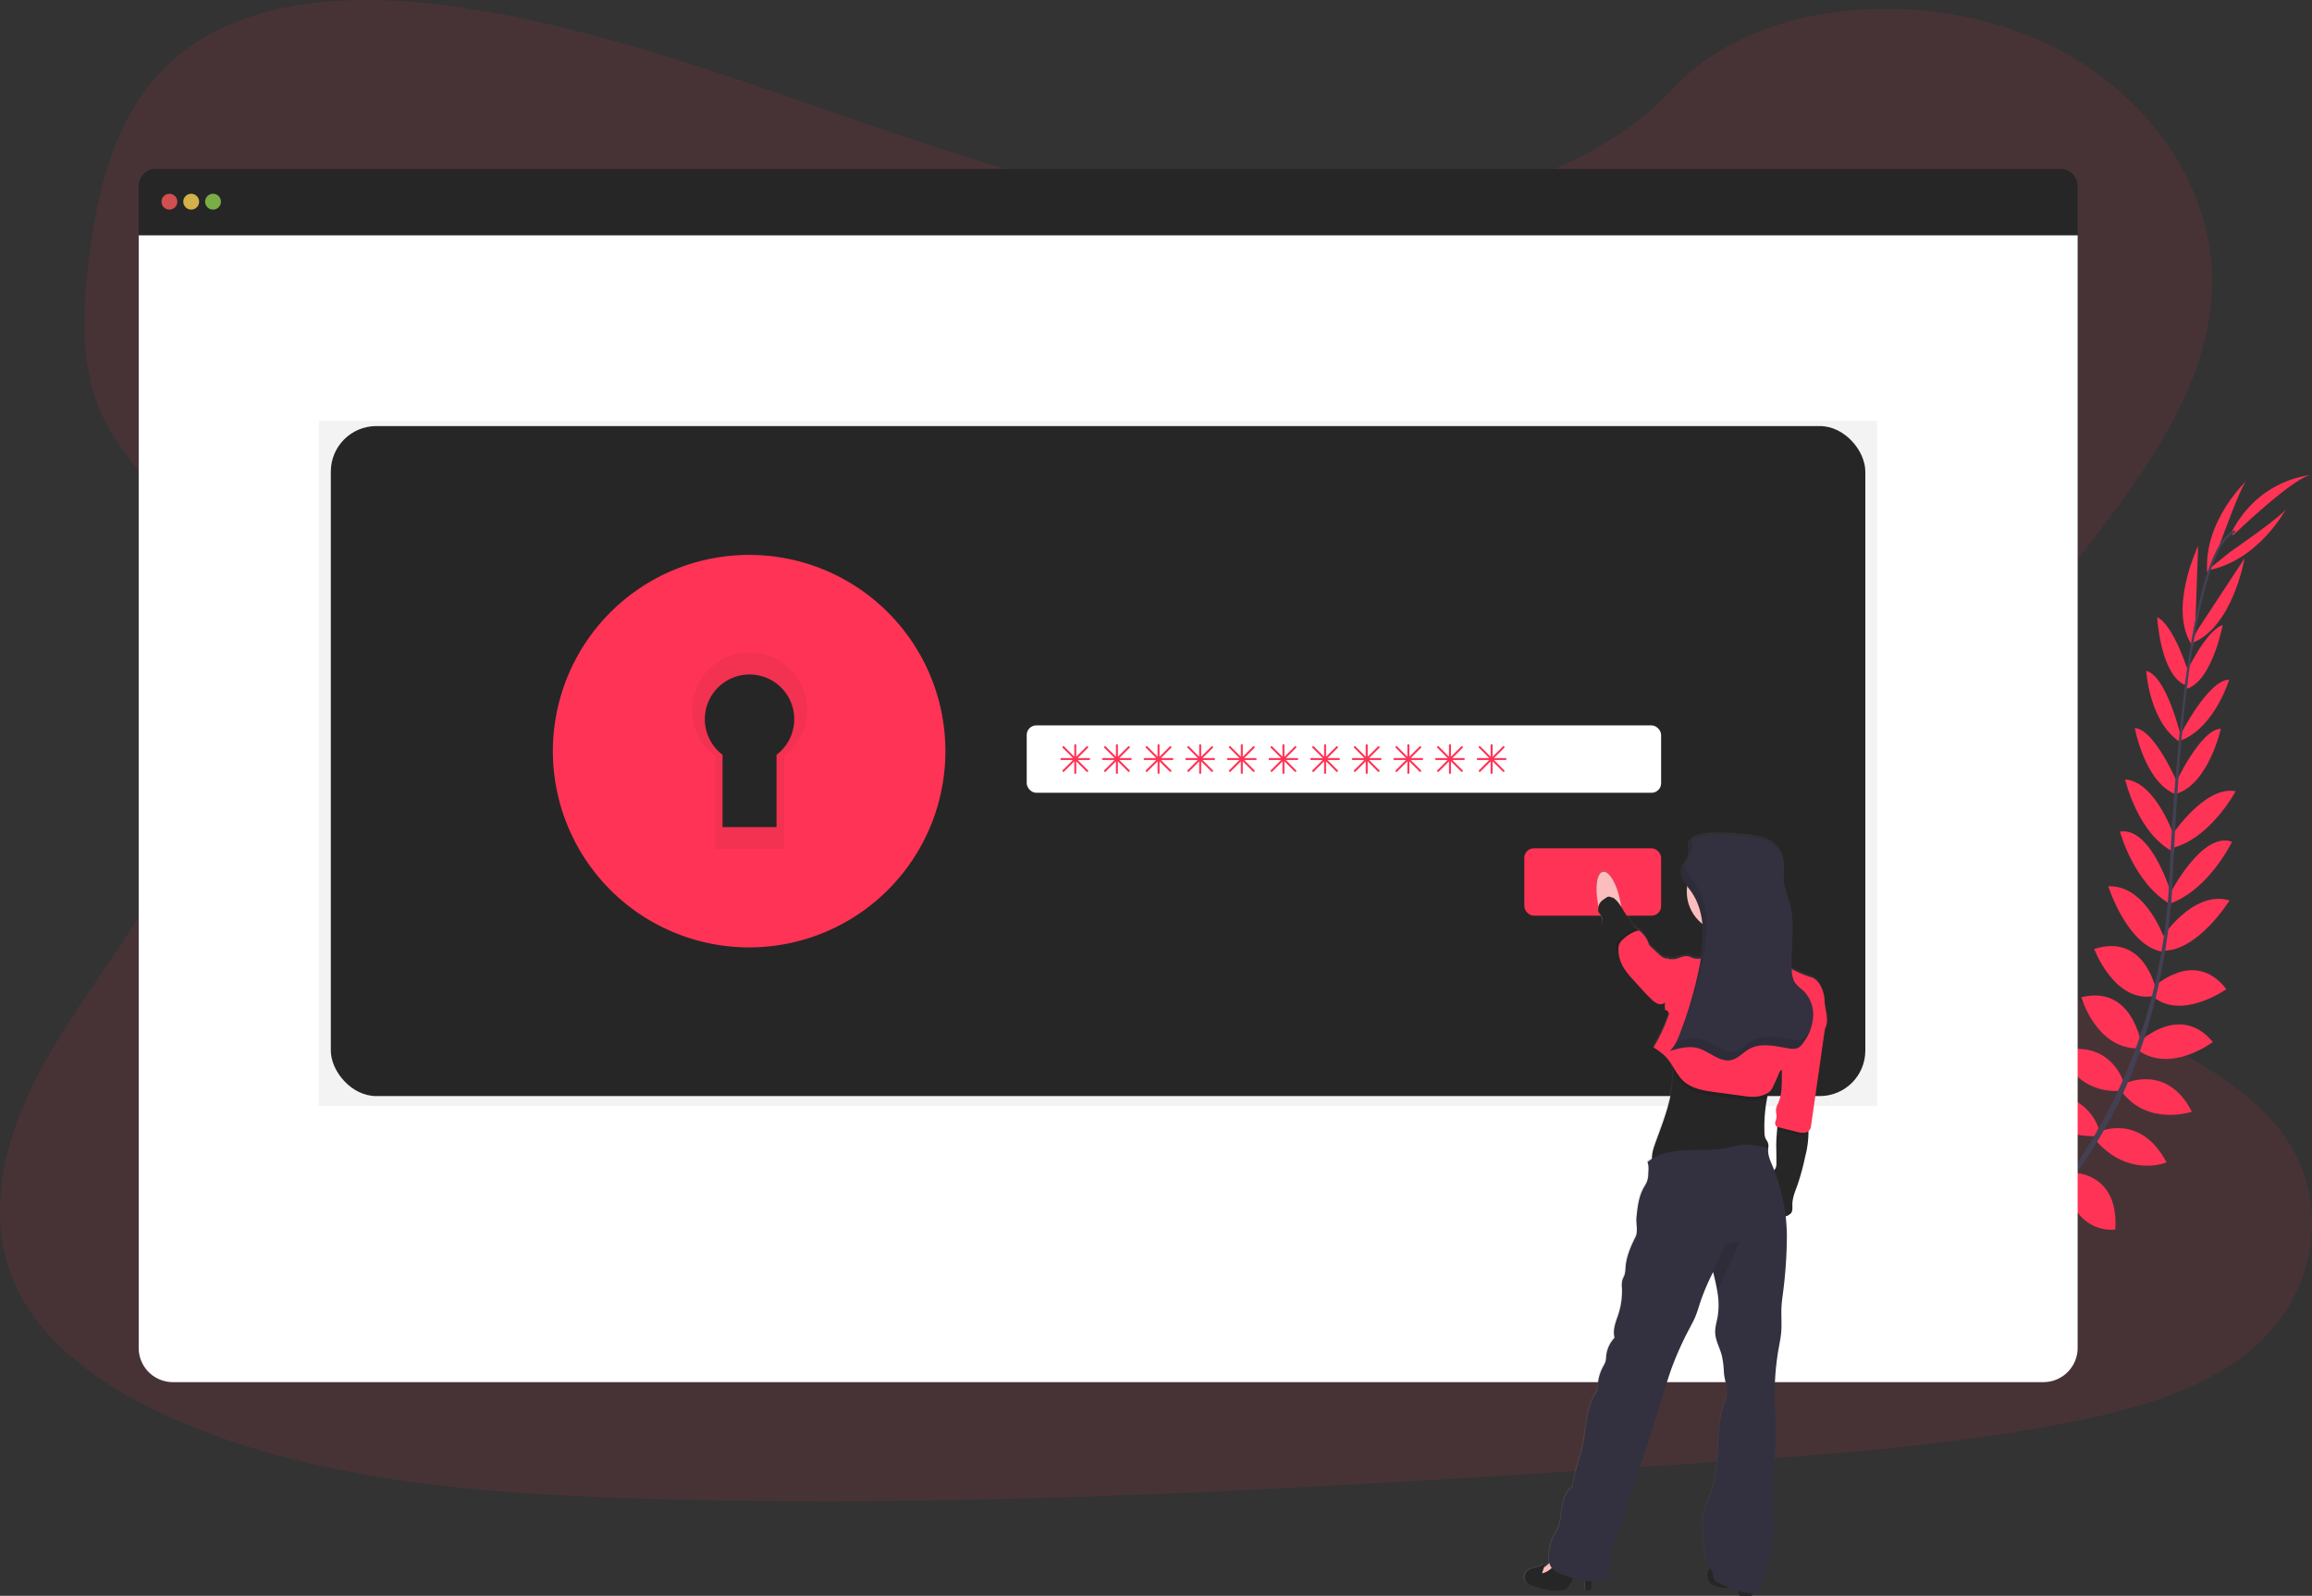 <svg xmlns="http://www.w3.org/2000/svg" xmlns:xlink="http://www.w3.org/1999/xlink" width="965.186" height="666.294" viewBox="0 0 965.186 666.294"><rect x="0" y="0" width="965.186" height="666.294" fill="#333333" stroke="none"/><defs><linearGradient id="a" y1="0.5" x2="1" y2="0.5" gradientUnits="objectBoundingBox"><stop offset="0" stop-color="gray" stop-opacity="0.251"/><stop offset="0.54" stop-color="gray" stop-opacity="0.122"/><stop offset="1" stop-color="gray" stop-opacity="0.102"/></linearGradient></defs><g transform="translate(0 0.006)"><path d="M562.845,138.178c-61.867.083-121.416-17.455-178.375-36.938S270.991,59.94,210.274,50.7C171.226,44.753,126.822,45.3,96.3,66.876,66.917,87.633,58.408,121.989,54.3,153.729c-3.087,23.878-4.511,48.939,7.052,70.781,8.028,15.163,21.767,27.66,31.451,42.111,33.8,50.272,13.474,114.489-19.375,165.927-15.4,24.134-33.445,47.267-45.09,72.784S11.919,559.783,23.8,584.969c11.769,24.962,38.353,43.079,66.882,55.453,57.936,25.177,125.389,30.573,191.03,32.651,145.3,4.61,290.886-4.792,436.081-14.194,53.731-3.476,107.7-6.977,160.324-17.05,29.216-5.587,59.3-13.88,80.017-32.055,26.294-23.075,31.674-60.749,12.539-87.83-32.088-45.422-116.7-53.988-139.708-103.134-12.688-27.056-1.746-58.085,14.368-84.164,34.563-55.957,94.054-106.08,95.056-168.667C941.074,123,910.136,81.07,863.928,62.39,815.494,42.824,749.456,47.856,715.522,84.323,680.628,121.89,617.47,138.12,562.845,138.178Z" transform="translate(-16.91 -47.46)" fill="#f35" opacity="0.1"/><path d="M1005.223,692.059s-10.172-6.712-20.252-1.937c0,0,3.1,5.976,15.866,5.413Z" transform="translate(-183.754 -157.928)" fill="#f35"/><path d="M1009.6,693.25s3.1,11.786-4.668,19.806c0,0-4.668-4.858,0-16.76Z" transform="translate(-186.836 -158.762)" fill="#f35"/><path d="M1021.409,678.045s-.753-10.023-23.389-6.7c0,0-.108,6.464,7.838,9.526S1017.445,681.356,1021.409,678.045Z" transform="translate(-186.003 -154.871)" fill="#f35"/><path d="M1026.618,679.5s9.568,3.071,1.035,24.3c0,0-6.315-1.407-7.449-9.857S1022.43,682.579,1026.618,679.5Z" transform="translate(-189.788 -156.393)" fill="#f35"/><path d="M1038.886,659.212s1.3-16.5-21.833-14.807c0,0-1.656,14.9,17.753,18.771Z" transform="translate(-189.278 -150.323)" fill="#f35"/><path d="M1056.435,636.871s-3.17-18.7-26.295-13.127c0,0-.082,16.164,22.521,17.579Z" transform="translate(-191.539 -146.604)" fill="#f35"/><path d="M1069.533,613.691s-5.313-18.208-28.223-12.762c0,0,5.454,16.379,26.7,16.123Z" transform="translate(-193.464 -142.676)" fill="#f35"/><path d="M1082.543,590.863s-5.19-18.9-27.312-13.242c0,0,7.383,17.952,25.847,16.437Z" transform="translate(-195.864 -138.652)" fill="#f35"/><path d="M1091.365,568.359s-3.989-23.108-24.615-17.993c0,0,5.992,21.022,23.1,21.362Z" transform="translate(-197.849 -134.009)" fill="#f35"/><path d="M1098.9,542.489s-4.792-23.29-25.657-16.553c0,0,8.177,22.015,24.176,19.739Z" transform="translate(-198.967 -129.715)" fill="#f35"/><path d="M1104.057,517.207s-7.606-23.3-23.737-22.669c0,0,7.772,24.606,22.388,27.313Z" transform="translate(-200.188 -124.512)" fill="#f35"/><path d="M1107.623,492.836s-8.277-28.041-21.4-25.881c0,0,5.728,21.436,20.94,30.251Z" transform="translate(-201.204 -119.74)" fill="#f35"/><path d="M1109.511,464.94s-7.763-23.365-20.691-24.3c0,0,5.28,22.992,20.435,30.375Z" transform="translate(-201.653 -115.225)" fill="#f35"/><path d="M1111.918,438.659s-9.675-23.389-18.208-23.919c0,0,4.2,23.034,17.381,27.759Z" transform="translate(-202.495 -110.761)" fill="#f35"/><path d="M1113.981,413.391s-5.951-25.4-14.5-27.511c0,0,1.167,20.782,13.64,29.415Z" transform="translate(-203.49 -105.787)" fill="#f35"/><path d="M1118.155,382.14s-6.258-20.253-13.185-23.34c0,0,1.366,23.878,11.588,28.289Z" transform="translate(-204.436 -101.12)" fill="#f35"/><path d="M1123.046,358.565l1.258-35.705s-12.953,26.915-2.193,41.97Z" transform="translate(-206.654 -94.926)" fill="#f35"/><path d="M1135.161,317.358s9.328-26.071,11.587-27.528c0,0-18.291,16.917-16.5,38.676Z" transform="translate(-208.771 -89.233)" fill="#f35"/><path d="M1043.419,662.159s16.4-2.144,15.916,21.039c0,0-14.823,2.417-19.665-16.76Z" transform="translate(-193.182 -153.395)" fill="#f35"/><path d="M1062.063,639.06s18.953-.058,17.381,23.671c0,0-15.916,2.847-21.163-19.185Z" transform="translate(-196.389 -149.423)" fill="#f35"/><path d="M1075.313,618.09s17.207-8.07,28.214,12.762c0,0-15.891,6.721-29.737-9.394Z" transform="translate(-199.062 -145.544)" fill="#f35"/><path d="M1088.387,593.676s17.621-8.583,27.967,11.761c0,0-18.357,6.323-29.423-8.541Z" transform="translate(-201.327 -141.291)" fill="#f35"/><path d="M1096.058,571.382s16.959-16.2,30.491.182c0,0-17.323,13.334-31.269,3.426Z" transform="translate(-202.766 -136.527)" fill="#f35"/><path d="M1102.953,544.034s17.058-16.553,30.482.762c0,0-19.143,13.6-31.1,2.715Z" transform="translate(-203.983 -131.815)" fill="#f35"/><path d="M1106.93,517.643s13.143-20.691,28.62-16.073c0,0-13.639,21.908-28.471,20.931Z" transform="translate(-204.774 -125.611)" fill="#f35"/><path d="M1111.54,493.5s13.242-26.055,25.773-21.519c0,0-9.551,20.029-26.112,25.914Z" transform="translate(-205.51 -120.535)" fill="#f35"/><path d="M1112.444,464.567s13.615-20.509,26.369-18c0,0-11.132,20.8-27.693,23.936Z" transform="translate(-205.496 -116.21)" fill="#f35"/><path d="M1114,438.264s10.553-23.017,19.127-23.174c0,0-5.065,22.851-18.415,27.081Z" transform="translate(-205.992 -110.822)" fill="#f35"/><path d="M1116.5,413.656s11.728-23.307,20.542-23.356c0,0-6,19.93-20.153,25.4Z" transform="translate(-206.423 -106.549)" fill="#f35"/><path d="M1118.63,384.289s8.773-19.284,16.04-21.469c0,0-4.387,23.505-15.072,26.584Z" transform="translate(-206.79 -101.813)" fill="#f35"/><path d="M1124.794,358.93l19.607-29.87s-5.024,29.464-22.471,35.589Z" transform="translate(-207.359 -95.994)" fill="#f35"/><path d="M1139.673,322.2s22.785-15.725,23.612-18.266c0,0-11.587,22.024-33.106,25.914Z" transform="translate(-208.781 -91.663)" fill="#f35"/><path d="M1143.169,312.218s26.162-25.152,32.841-25.128c0,0-21.577.985-33.47,23.787Z" transform="translate(-210.911 -88.761)" fill="#f35"/><path d="M1118.94,379.772l.952.124c4.917-38.477,12.084-61.246,20.178-64.035l-.314-.91C1131.173,317.93,1123.956,340.351,1118.94,379.772Z" transform="translate(-206.844 -93.563)" fill="#444053"/><path d="M1110.2,484.694l1.44.116c.306-3.592.538-7.267.695-10.933,1.374-31.848,3.5-61.1,6.3-83.022l-.828-1.034c-2.805,21.974-5.537,52.1-6.911,84C1110.738,477.46,1110.506,481.118,1110.2,484.694Z" transform="translate(-205.337 -106.467)" fill="#444053"/><path d="M976.838,678.14c.248-.108,25.6-11.43,51.91-38.428a208.754,208.754,0,0,0,37.948-53.8c12.167-24.772,19.582-55.213,22.065-84.785l-1.5.7c-5.587,66.377-35.8,111.733-59.831,136.438-26.055,26.758-51.124,37.964-51.372,38.072Z" transform="translate(-182.218 -125.651)" fill="#444053"/><path d="M889.228,132.69H93.955a7.085,7.085,0,0,0-7.085,7.085v20.642H896.313V139.775A7.085,7.085,0,0,0,889.228,132.69Z" transform="translate(-28.968 -62.15)" fill="#262626"/><path d="M86.87,166.19V630.7a14.285,14.285,0,0,0,14.285,14.285H882.028A14.285,14.285,0,0,0,896.313,630.7V166.19Z" transform="translate(-28.968 -67.924)" fill="#fff"/><circle cx="3.311" cy="3.311" r="3.311" transform="translate(67.412 80.885)" fill="#fa5959" opacity="0.8"/><circle cx="3.311" cy="3.311" r="3.311" transform="translate(76.516 80.885)" fill="#fed253" opacity="0.8"/><circle cx="3.311" cy="3.311" r="3.311" transform="translate(85.621 80.885)" fill="#8ccf4d" opacity="0.8"/><rect width="650.534" height="286.053" transform="translate(133.144 175.718)" opacity="0.05"/><rect width="640.602" height="279.746" rx="19" transform="translate(138.11 177.886)" fill="#262626"/><path d="M381.509,349.38a63.729,63.729,0,1,0,63.729,63.729,63.729,63.729,0,0,0-63.729-63.729Zm11.43,65.26v30.176H370.41V414.64a18.663,18.663,0,1,1,22.529,0Z" transform="translate(-68.765 -99.497)" fill="#f35"/><path d="M381.509,349.38a63.729,63.729,0,1,0,63.729,63.729,63.729,63.729,0,0,0-63.729-63.729Zm11.43,65.26v30.176H370.41V414.64a18.663,18.663,0,1,1,22.529,0Z" transform="translate(-68.765 -99.497)" opacity="0.05"/><path d="M377.717,327.38a81.937,81.937,0,1,0,81.937,81.937,81.937,81.937,0,0,0-81.937-81.937Zm14.691,83.907v38.792H363.44V411.287a24,24,0,1,1,28.968,0Z" transform="translate(-64.973 -95.705)" fill="#f35"/><rect width="264.848" height="28.14" rx="4" transform="translate(428.616 302.861)" fill="#fff"/><rect width="57.108" height="28.14" rx="4" transform="translate(636.356 354.176)" fill="#f35"/><path d="M563.781,428.674h-4.792l4.263-4.254a.422.422,0,0,0,0-.588.414.414,0,0,0-.588,0l-4.263,4.262v-4.8a.414.414,0,0,0-.414-.414.422.422,0,0,0-.414.414v4.8l-4.254-4.287a.414.414,0,0,0-.588,0,.422.422,0,0,0,0,.588l4.263,4.254h-4.8a.422.422,0,0,0-.414.414.414.414,0,0,0,.414.414h4.8l-4.263,4.262a.422.422,0,0,0,0,.588.431.431,0,0,0,.588,0l4.254-4.262v4.792a.414.414,0,1,0,.828,0v-4.792l4.263,4.262a.43.43,0,0,0,.588,0,.422.422,0,0,0,0-.588l-4.263-4.262h4.792a.4.4,0,1,0,0-.8Z" transform="translate(-109.094 -112.164)" fill="#f35"/><path d="M584.781,428.674h-4.792l4.263-4.254a.422.422,0,0,0,0-.588.414.414,0,0,0-.588,0l-4.262,4.262v-4.8a.414.414,0,0,0-.414-.414.422.422,0,0,0-.414.414v4.8l-4.254-4.287a.414.414,0,0,0-.588,0,.422.422,0,0,0,0,.588l4.262,4.254h-4.8a.422.422,0,0,0-.414.414.414.414,0,0,0,.414.414h4.8l-4.262,4.262a.422.422,0,0,0,0,.588.43.43,0,0,0,.588,0l4.254-4.262v4.792a.414.414,0,1,0,.828,0v-4.792l4.262,4.262a.43.43,0,0,0,.588,0,.422.422,0,0,0,0-.588l-4.263-4.262h4.792a.4.4,0,1,0,0-.8Z" transform="translate(-112.714 -112.164)" fill="#f35"/><path d="M605.781,428.674h-4.792l4.262-4.254a.422.422,0,0,0,0-.588.414.414,0,0,0-.588,0l-4.263,4.262v-4.8a.414.414,0,0,0-.414-.414.422.422,0,0,0-.414.414v4.8l-4.254-4.287a.414.414,0,0,0-.588,0,.422.422,0,0,0,0,.588l4.262,4.254h-4.8a.422.422,0,0,0-.414.414.414.414,0,0,0,.414.414h4.8l-4.262,4.262a.422.422,0,0,0,0,.588.43.43,0,0,0,.588,0l4.254-4.262v4.792a.414.414,0,1,0,.828,0v-4.792l4.263,4.262a.43.43,0,0,0,.588,0,.422.422,0,0,0,0-.588l-4.262-4.262h4.792a.4.4,0,1,0,0-.8Z" transform="translate(-116.333 -112.164)" fill="#f35"/><path d="M626.781,428.674h-4.792l4.263-4.254a.423.423,0,0,0,0-.588.414.414,0,0,0-.588,0l-4.262,4.262v-4.8a.414.414,0,0,0-.414-.414.422.422,0,0,0-.414.414v4.8l-4.254-4.287a.414.414,0,0,0-.588,0,.422.422,0,0,0,0,.588l4.263,4.254h-4.8a.422.422,0,0,0-.414.414.414.414,0,0,0,.414.414h4.8l-4.263,4.262a.422.422,0,0,0,0,.588.43.43,0,0,0,.588,0l4.254-4.262v4.792a.414.414,0,1,0,.827,0v-4.792l4.263,4.262a.43.43,0,0,0,.588,0,.423.423,0,0,0,0-.588l-4.263-4.262h4.792a.4.4,0,1,0,0-.8Z" transform="translate(-119.952 -112.164)" fill="#f35"/><path d="M647.781,428.674h-4.792l4.262-4.254a.422.422,0,0,0,0-.588.414.414,0,0,0-.588,0l-4.262,4.262v-4.8a.414.414,0,0,0-.414-.414.422.422,0,0,0-.414.414v4.8l-4.254-4.287a.414.414,0,0,0-.587,0,.422.422,0,0,0,0,.588l4.262,4.254h-4.8a.422.422,0,0,0-.414.414.414.414,0,0,0,.414.414h4.8l-4.262,4.262a.422.422,0,0,0,0,.588.43.43,0,0,0,.587,0l4.254-4.262v4.792a.414.414,0,1,0,.828,0v-4.792l4.263,4.262a.43.43,0,0,0,.588,0,.422.422,0,0,0,0-.588l-4.262-4.262h4.792a.4.4,0,1,0,0-.8Z" transform="translate(-123.572 -112.164)" fill="#f35"/><path d="M668.781,428.674h-4.792l4.262-4.254a.422.422,0,0,0,0-.588.414.414,0,0,0-.588,0l-4.263,4.262v-4.8a.414.414,0,0,0-.414-.414.422.422,0,0,0-.414.414v4.8l-4.254-4.287a.414.414,0,0,0-.587,0,.422.422,0,0,0,0,.588l4.262,4.254h-4.8a.422.422,0,0,0-.414.414.414.414,0,0,0,.414.414h4.8l-4.262,4.262a.422.422,0,0,0,0,.588.43.43,0,0,0,.587,0l4.254-4.262v4.792a.414.414,0,1,0,.828,0v-4.792l4.263,4.262a.43.43,0,0,0,.588,0,.422.422,0,0,0,0-.588l-4.262-4.262h4.792a.4.4,0,1,0,0-.8Z" transform="translate(-127.191 -112.164)" fill="#f35"/><path d="M689.781,428.674h-4.792l4.262-4.254a.422.422,0,0,0,0-.588.414.414,0,0,0-.588,0l-4.262,4.262v-4.8a.414.414,0,0,0-.414-.414.422.422,0,0,0-.414.414v4.8l-4.254-4.287a.414.414,0,0,0-.588,0,.422.422,0,0,0,0,.588l4.263,4.254h-4.8a.422.422,0,0,0-.414.414.414.414,0,0,0,.414.414h4.8l-4.263,4.262a.422.422,0,0,0,0,.588.43.43,0,0,0,.588,0l4.254-4.262v4.792a.414.414,0,0,0,.828,0v-4.792l4.262,4.262a.431.431,0,0,0,.588,0,.422.422,0,0,0,0-.588l-4.262-4.262h4.792a.4.4,0,1,0,0-.8Z" transform="translate(-130.81 -112.164)" fill="#f35"/><path d="M710.781,428.674h-4.792l4.262-4.254a.423.423,0,0,0,0-.588.414.414,0,0,0-.588,0l-4.262,4.262v-4.8a.414.414,0,0,0-.414-.414.422.422,0,0,0-.414.414v4.8l-4.254-4.287a.414.414,0,0,0-.588,0,.422.422,0,0,0,0,.588l4.263,4.254h-4.8a.422.422,0,0,0-.414.414.413.413,0,0,0,.414.414h4.8l-4.263,4.262a.422.422,0,0,0,0,.588.43.43,0,0,0,.588,0l4.254-4.262v4.792a.414.414,0,1,0,.828,0v-4.792l4.262,4.262a.43.43,0,0,0,.588,0,.423.423,0,0,0,0-.588l-4.262-4.262h4.792a.4.4,0,1,0,0-.8Z" transform="translate(-134.43 -112.164)" fill="#f35"/><path d="M731.781,428.674h-4.792l4.263-4.254a.423.423,0,0,0,0-.588.414.414,0,0,0-.588,0l-4.262,4.262v-4.8a.414.414,0,0,0-.414-.414.422.422,0,0,0-.414.414v4.8l-4.254-4.287a.414.414,0,0,0-.588,0,.422.422,0,0,0,0,.588l4.262,4.254h-4.8a.422.422,0,0,0-.414.414.414.414,0,0,0,.414.414h4.8l-4.262,4.262a.422.422,0,0,0,0,.588.43.43,0,0,0,.588,0l4.254-4.262v4.792a.414.414,0,1,0,.828,0v-4.792l4.262,4.262a.431.431,0,0,0,.588,0,.423.423,0,0,0,0-.588l-4.263-4.262h4.792a.4.4,0,1,0,0-.8Z" transform="translate(-138.049 -112.164)" fill="#f35"/><path d="M752.781,428.674h-4.792l4.263-4.254a.423.423,0,0,0,0-.588.414.414,0,0,0-.588,0l-4.263,4.262v-4.8a.414.414,0,0,0-.414-.414.422.422,0,0,0-.414.414v4.8l-4.254-4.287a.414.414,0,0,0-.588,0,.422.422,0,0,0,0,.588l4.262,4.254h-4.8a.422.422,0,0,0-.414.414.414.414,0,0,0,.414.414h4.8l-4.262,4.262a.422.422,0,0,0,0,.588.43.43,0,0,0,.588,0l4.254-4.262v4.792a.414.414,0,1,0,.828,0v-4.792l4.263,4.262a.43.43,0,0,0,.588,0,.423.423,0,0,0,0-.588l-4.263-4.262h4.792a.4.4,0,1,0,0-.8Z" transform="translate(-141.668 -112.164)" fill="#f35"/><path d="M773.781,428.674h-4.792l4.262-4.254a.422.422,0,0,0,0-.588.414.414,0,0,0-.588,0l-4.262,4.262v-4.8a.414.414,0,0,0-.414-.414.422.422,0,0,0-.414.414v4.8l-4.254-4.287a.414.414,0,0,0-.588,0,.422.422,0,0,0,0,.588l4.262,4.254h-4.8a.422.422,0,0,0-.414.414.414.414,0,0,0,.414.414h4.8l-4.262,4.262a.422.422,0,0,0,0,.588.43.43,0,0,0,.588,0l4.254-4.262v4.792a.414.414,0,1,0,.828,0v-4.792l4.262,4.262a.43.43,0,0,0,.588,0,.422.422,0,0,0,0-.588l-4.262-4.262h4.792a.4.4,0,1,0,0-.8Z" transform="translate(-145.288 -112.164)" fill="#f35"/><path d="M911.1,537.022a14.8,14.8,0,0,0-.372-2.971c-.745-2.8-2.425-6.182-5.189-7.027a43.571,43.571,0,0,1-8.227-3.476c-.5-8.873,1.54-17.952-.679-26.551-.828-3.145-2.193-6.158-2.557-9.377-.455-4.006.637-8.277-.96-11.968a11.81,11.81,0,0,0-6.994-6.042,37.264,37.264,0,0,0-9.328-1.655c-3.973-.323-16.835-1.846-21.32,1.7h0a4.7,4.7,0,0,0-.828.828h0a3.328,3.328,0,0,0-.265.43l-.041.066a3.378,3.378,0,0,0-.224.538h0a4.193,4.193,0,0,0-.141.621v1.49c.058.745.166,1.49.166,2.226a4.8,4.8,0,0,1-.1,1.093,7.65,7.65,0,0,1-1.374,2.682h0l-.149.215c-.091.132-.182.256-.265.389s-.149.232-.215.348-.133.19-.19.3a4.006,4.006,0,0,0-.215.422c0,.083-.091.157-.124.24a4.075,4.075,0,0,0-.248.7,4.622,4.622,0,0,0-.05,2.2,8.194,8.194,0,0,0,1.134,2.607c.207.339.43.671.662,1l.579.786a17.878,17.878,0,0,0-.174,2.317,17.122,17.122,0,0,0,6.536,13.456,50.7,50.7,0,0,1-.106,10.5c-.074.728-.165,1.465-.265,2.193s-.174,1.208-.273,1.813a8.4,8.4,0,0,1-3.617-.273,17,17,0,0,0-1.655-.637c-2.409-.6-4.867,1.8-7.25,1.067a.968.968,0,0,1-.108.331,3.246,3.246,0,0,0-1.655-.488c-1.415-.066-2.566-1.093-3.592-2.061l-3.153-2.971a3.484,3.484,0,0,1-.546-.612,4.3,4.3,0,0,1-.381-1.018,11.73,11.73,0,0,0-3.054-4.378,2.069,2.069,0,0,0-.9-.654,1.378,1.378,0,0,0-.414,0,3.6,3.6,0,0,0-.273-.331,7.757,7.757,0,0,0-.687-.7c-1.506-1.39-1.655-2.582-2.963-4.138a39.743,39.743,0,0,1-3.1-4.676c-.108-.869-.257-1.763-.439-2.665a34.3,34.3,0,0,0-1.813-6.042l-1.655-3.666-.19.19c-1.2-1.788-2.483-2.764-3.633-2.533-1.928.4-2.88,4.138-2.574,9.03l.662,4.966a1.519,1.519,0,0,0,.091.372,9.166,9.166,0,0,0-.182,1.788c0,.7.646,1.208.985,1.829a5.171,5.171,0,0,1,.828,2.822c-.041.356-.149.7-.165,1.043a4.011,4.011,0,0,0,.778,2.152l4.138,6.952.828,1.457.05.066a3.535,3.535,0,0,0,1.109,1.275,15.16,15.16,0,0,0,1.365,5.024c.141.315.3.612.463.91a29.28,29.28,0,0,0,3.907,5.073l1.97,2.21c1.945,2.168,3.89,4.345,6,6.348a8.03,8.03,0,0,0,2.681,1.879,3.037,3.037,0,0,0,3.013-.438v3.079a1.73,1.73,0,0,1,1.308,2.723,68.246,68.246,0,0,1-6.125,12.961,27.6,27.6,0,0,1,5.132,3.915,23.087,23.087,0,0,1,2.673,3.617c.074.612.132,1.217.166,1.821.612,9.865-3.2,19.657-6.621,29.059-.985,2.665-2.061,5.454-1.978,8.227a16.161,16.161,0,0,0-1.854,1.332c.679,1.771.414,3.352.339,5.247a9.288,9.288,0,0,1-.687,3.31,23.16,23.16,0,0,1-1.192,2.127c-2.144,3.782-2.615,8.276-3.046,12.6-.257,2.607.753,5.794-.43,8.128-2.044,4.006-3.857,8.276-4.138,12.729a12.769,12.769,0,0,1-.381,2.971c-.257.827-.712,1.531-.944,2.342a10.028,10.028,0,0,0-.166,3.311A31.679,31.679,0,0,1,824.5,668.8c-1.035,2.955-2.177,6.116-1.366,9.154a12.9,12.9,0,0,0-3.5,7.689,12.122,12.122,0,0,1-.265,2.193,10.67,10.67,0,0,1-.993,2.11,18.471,18.471,0,0,0-2.251,9.932c-2.483,3.369-3.724,7.523-4.461,11.653s-1.059,8.334-2,12.415c-1.258,5.4-3.534,10.85-3.981,16.379-2.682,1.713-3.841,5.032-4.353,8.169s-.6,6.431-1.912,9.327c-.679,1.507-1.655,2.856-2.3,4.4a20.173,20.173,0,0,0-.993,3.782,14.759,14.759,0,0,0-.256,6.207,9.35,9.35,0,0,1-2.425,1.846c.132-.513.24-1.026.331-1.548-2.136,1.937-6.009,1.258-7.714,3.584a3.493,3.493,0,0,0,.828,4.792,6.63,6.63,0,0,0,1.713.737c4.138,1.324,8.392,2.657,12.646,1.953a3.767,3.767,0,0,0,1.432-.455A4.6,4.6,0,0,0,804,781.577c.637-1.01,1.275-2.019,1.9-3.029a39.262,39.262,0,0,0,4.643,1.084c.157,1.324.273,2.649.331,3.973.828.166,1.937.215,2.326-.555a2.011,2.011,0,0,0,.141-.919c0-.587.083-1.366.133-2.16h.166a15.721,15.721,0,0,0,7.325-1.481c-.886-7.333,2.036-14.5,4.569-21.436,2.673-7.3,4.966-14.732,7.275-22.165,1.655-5.231,3.484-10.3,5.106-15.535q3.062-9.932,6.15-19.864c.894-2.913,1.8-5.794,2.822-8.69a135.426,135.426,0,0,1,7.672-17.075c.828-1.564,1.656-3.112,2.334-4.734.828-1.978,1.416-4.047,2.078-6.092a94.37,94.37,0,0,1,5.2-12.233c.058-.108.1-.207.157-.306.67,2.74,1.341,5.521,1.788,8.276a31.456,31.456,0,0,1,.141,10.23c-.4,2.309-1.151,4.593-1.06,6.936.124,3.236,1.854,6.174,2.706,9.295a35.356,35.356,0,0,1,.927,7.118c.232,3.724,2.251,7.9.828,11.355-4.428,10.933-2.284,23.282-4.809,34.761-1.3,5.893-5.28,11.43-4.966,17.455q.331,6.414,1.126,12.8a12.178,12.178,0,0,0,1.035,3.882,14.245,14.245,0,0,0,1.134,1.854c-.364.141-.67.513-.935,1.3a5.107,5.107,0,0,0,1.837,5.794,8.039,8.039,0,0,0,2.392.827,12.594,12.594,0,0,0,3.459.48,8.076,8.076,0,0,0,1.084-.132,39.457,39.457,0,0,0,3.915,1.407,8.483,8.483,0,0,0,.108,1.018,1.265,1.265,0,0,0,.431.935,1.291,1.291,0,0,0,.662.116h4.494v-1.125a3.7,3.7,0,0,0,2.856-.927,4.418,4.418,0,0,0,.828-1.722q1.837-6.232,3.65-12.473a39.871,39.871,0,0,0,1.78-14.235c-1.6-15.254,1.912-30.557.77-45.852a109.836,109.836,0,0,1,1.407-27.511c.373-2.053.828-4.138.993-6.183.364-3.857-.083-7.755.19-11.587.091-1.341.273-2.673.438-4.006a192.344,192.344,0,0,0,1.78-24.954,78.737,78.737,0,0,0-.513-8.277,4.727,4.727,0,0,0,2.259-1.324c.737-.96.546-2.309.538-3.534,0-2.93,1.233-5.694,2.227-8.459a100.49,100.49,0,0,0,3.129-11.637,40.64,40.64,0,0,0,1.391-9.725q0-.5-.05-.993a2.566,2.566,0,0,0,.761-.828,4.809,4.809,0,0,0,.4-1.531c.3-2.11.6-4.229.9-6.348q.331-2.276.654-4.544l2.632-18.366c.224-1.6.455-3.186.679-4.776l.687-4.751c.074-.563.157-1.126.215-1.655C913.247,545.365,911.318,540.863,911.1,537.022Zm-21.958,68.761c-.977-2.317-1.887-4.693-1.655-7.192H887.4a3.693,3.693,0,0,0-.108-2.334c-.256-.6-.7-1.117-.977-1.722a6.308,6.308,0,0,1-.447-2.317,63.181,63.181,0,0,1,1.184-15.014c.108-.579.224-1.167.331-1.746a4.325,4.325,0,0,0,.944-.737,6.722,6.722,0,0,0,1.068-1.655c.935-1.879,1.788-3.791,2.574-5.736.257-.629.629-1.357,1.266-1.515-.132,4.842.364,9.783-1.606,14.153a8.949,8.949,0,0,0-.828,2.235c-.182,1.233.331,2.483.149,3.708-.091.637-.364,1.225-.472,1.854a1.813,1.813,0,0,0,.48,1.755,1.443,1.443,0,0,0,.356.182c-.05.331-.091.67-.124.993-.066.679-.1,1.316-.141,1.713a53.42,53.42,0,0,0-.223,6.091c0,2.193.083,4.387.05,6.621a4.5,4.5,0,0,1-.314,1.879,3.263,3.263,0,0,1-.629.828A21.467,21.467,0,0,0,889.145,605.784Z" transform="translate(-149.366 -119.829)" fill="url(#a)"/><ellipse cx="4.668" cy="13.218" rx="4.668" ry="13.218" transform="matrix(0.98, -0.201, 0.201, 0.98, 664.572, 364.961)" fill="#fbbebe"/><path d="M878.346,839.243a5.011,5.011,0,0,0,1.837,5.735,8.172,8.172,0,0,0,2.375.828,12.533,12.533,0,0,0,3.451.472c1.432-.066,2.806-.629,4.238-.828a.664.664,0,0,1,.488.066.7.7,0,0,1,.182.579,21.876,21.876,0,0,0,.182,2.433,1.25,1.25,0,0,0,.43.935,1.291,1.291,0,0,0,.662.116h4.486a43.747,43.747,0,0,0-1.283-11.7,2.618,2.618,0,0,0-.331-.828,2.741,2.741,0,0,0-1.432-.828,8,8,0,0,0-3.468-.6,10.15,10.15,0,0,0-3.89,1.9,5.928,5.928,0,0,1-4.411,1.068C880.366,838.192,879.116,836.942,878.346,839.243Z" transform="translate(-165.333 -183.298)" fill="#262626"/><path d="M797.663,835.256a12.409,12.409,0,0,1-4.527,3.079l-.761.364a.529.529,0,0,0-.256.207.446.446,0,0,0,.083.372,5.355,5.355,0,0,0,6.075,2.21,3.221,3.221,0,0,0,1.333-.7,4.37,4.37,0,0,0,1.026-2.665,5.454,5.454,0,0,0-.124-3.054C799.36,832.483,798.938,833.659,797.663,835.256Z" transform="translate(-150.514 -182.944)" fill="#fbbebe"/><path d="M813.806,845.552a2.019,2.019,0,0,1-.141.919c-.389.761-1.473.72-2.318.554a55.655,55.655,0,0,0-1.018-8.359c-1.605-.075-2.764,1.448-3.625,2.814L804.487,845a4.587,4.587,0,0,1-1.324,1.539,3.924,3.924,0,0,1-1.432.455c-4.238.7-8.517-.629-12.605-1.953a6.676,6.676,0,0,1-1.713-.728,3.5,3.5,0,0,1-.828-4.784c1.714-2.317,5.562-1.655,7.7-3.575a19.282,19.282,0,0,1-1.092,3.948c2.855-.43,4.776-3.046,7.076-4.792a4.356,4.356,0,0,1,2.02-.96,4.445,4.445,0,0,1,1.655.174,19.422,19.422,0,0,1,7.283,3.584c.869.687,2.227,1.655,2.607,2.715C814.237,841.885,813.806,844.2,813.806,845.552Z" transform="translate(-149.459 -183.043)" fill="#262626"/><circle cx="17.099" cy="17.099" r="17.099" transform="translate(704.182 355.235)" fill="#fbbebe"/><path d="M925.4,618.188a40.545,40.545,0,0,1-1.382,9.675,99.87,99.87,0,0,1-3.128,11.587c-.985,2.756-2.218,5.521-2.21,8.442,0,1.216.2,2.566-.546,3.526a5.149,5.149,0,0,1-2.417,1.382,3.021,3.021,0,0,0-2.036,1.813,12.79,12.79,0,0,1-1.721-3.791q-2.226-6.82-4.138-13.714a1.778,1.778,0,0,1,.116-1.655,2.053,2.053,0,0,1,.72-.406,7.451,7.451,0,0,0,2.293-1.473,3.353,3.353,0,0,0,.761-.985,4.461,4.461,0,0,0,.323-1.871c0-2.193,0-4.378-.058-6.572a54.793,54.793,0,0,1,.232-6.067c0-.4.075-1.035.141-1.713.124-1.3.373-2.806,1.076-3.311,1.051-.7,4.2.24,5.388.406,2.053.281,4.138.613,6.141,1A16.368,16.368,0,0,1,925.4,618.188Z" transform="translate(-170.431 -144.897)" fill="#262626"/><path d="M841.771,516.893c-.662,1.324-2.251,1.962-3.476,2.8l-4.2,2.88a2.8,2.8,0,0,1-2.077.712,2.731,2.731,0,0,1-1.547-1.448.317.317,0,0,0,0-.066l-.869-1.457-4.138-6.936a3.949,3.949,0,0,1-.77-2.135c0-.356.124-.687.157-1.043a5.009,5.009,0,0,0-.828-2.814c-.331-.621-.993-1.134-.977-1.829a6.621,6.621,0,0,1,.464-2.673,5.413,5.413,0,0,1,1.812-1.937c.389-.281.786-.546,1.2-.828a2.368,2.368,0,0,1,.72-.331c.687-.141,1.366.43,2.061.455,2.988,2,4.138,5.794,6.489,8.525,1.324,1.556,1.457,2.748,2.955,4.138.24.215.472.447.7.687a4.806,4.806,0,0,1,.745,1.076C840.463,515.378,842.11,516.214,841.771,516.893Z" transform="translate(-155.847 -125.415)" fill="#262626"/><path d="M879.525,515.38c1.233,2.607,2.193,5.471,1.838,8.334a5.21,5.21,0,0,1-.72,2.193c-1.192,1.829-3.691,2.16-5.868,2.268a3.46,3.46,0,0,0-2.549.828,2.318,2.318,0,0,0,.157,2.831,6.387,6.387,0,0,0,2.533,1.655c3.443,1.515,7.159,2.764,10.9,2.417,1.738-.165,3.427-.67,5.156-.927a54.174,54.174,0,0,1,5.678-.314c2.251-.083,4.494-.306,6.737-.53l5.943-.588a1.324,1.324,0,0,0,.886-.323c.439-.513-.124-1.266-.67-1.655-3.153-2.334-7.167-3.94-8.963-7.449-.828-1.655-1.084-3.625-1.7-5.413a45.445,45.445,0,0,1-1.97-5.223,34.654,34.654,0,0,1-.273-4.817,6.464,6.464,0,0,0-1.655-4.4,6.9,6.9,0,0,0-4.5-1.448c-3.956-.174-8.169.77-10.975,3.559-.753.753-1.4,1.655-2.177,2.334s-1.837.877-1.324,1.771,1.523,1.448,2.069,2.235a19.043,19.043,0,0,1,1.449,2.665Z" transform="translate(-164.252 -125.938)" fill="#fbbebe"/><path d="M909.5,542.66a94.031,94.031,0,0,1-5.065,18.647,70.3,70.3,0,0,0-2.98,8.359c-.637,2.566-.513,5.313-1.1,7.888-.728,3.2-1.457,6.414-2.044,9.642a63.205,63.205,0,0,0-1.175,14.981,6.26,6.26,0,0,0,.447,2.309c.273.6.712,1.109.968,1.721a4.138,4.138,0,0,1-.232,3.311,9.6,9.6,0,0,1-1.705,2.582c-7.714,2.3-15.966,1.548-24,2.036-7.407.447-14.9,1.97-22.2.7-.828-3.311.554-6.779,1.738-10.006,3.435-9.377,7.234-19.144,6.621-28.968a29.922,29.922,0,0,0-.389-3.418c-1.2-6.961.108-14.169,2.2-20.915,1.3-4.2,1.242-8.682.943-13.06a23.851,23.851,0,0,1-.058-4.279,7.524,7.524,0,0,1,1.556-4c0-.058.075-.116.116-.174a1.133,1.133,0,0,1,.621,0h0a.53.53,0,0,0,.414,0l.091-.058a.207.207,0,0,1,.24,0c.19.116.3.513.712.588a16.491,16.491,0,0,0,1.846.174,9.94,9.94,0,0,1,2.2.315h.1a6.461,6.461,0,0,0,3.211-.273,8.533,8.533,0,0,0,1.97-.762c.182-.2,1.324-.381,1.556-.521.753-.455.588-2.591.745-3.468a9.543,9.543,0,0,1,.621-2.566,4.371,4.371,0,0,1,3.543-2.061,18.847,18.847,0,0,1,4.246.381c3.087.439,6.249.364,9.278,1.076,1.523.356,3.186.894,4.585.2.381.091.439.422.439.828a5.286,5.286,0,0,1-.232,1.134c-.53,2.284,1.266,4.387,2.922,6.042a9.371,9.371,0,0,0,2.442,1.945c.828.381,1.655.538,2.483.952a4.517,4.517,0,0,1,1.655,1.515,6.322,6.322,0,0,1,.944,2.409,14.4,14.4,0,0,1-.273,4.792Z" transform="translate(-160.521 -129.141)" fill="#262626"/><path d="M911.126,544.438a94.012,94.012,0,0,1-5.065,18.647,70.211,70.211,0,0,0-2.979,8.359c-.637,2.566-.513,5.313-1.1,7.888-.728,3.2-1.456,6.414-2.044,9.642-.174.1-.356.19-.538.273a12.7,12.7,0,0,1-3.244,1.043,19.872,19.872,0,0,1-6.058-.2l-11.811-1.581c-4.718-.637-9.741-1.407-13.242-4.6-1.945-1.755-3.22-4.072-4.619-6.307a30.006,30.006,0,0,0-.389-3.418c-1.2-6.961.108-14.169,2.2-20.915,1.3-4.2,1.241-8.682.943-13.06a23.854,23.854,0,0,1-.058-4.279,7.523,7.523,0,0,1,1.556-4,5.893,5.893,0,0,1,.737-.166h0a3.7,3.7,0,0,1,.5-.066h.24a3.622,3.622,0,0,1,.828.1,15.008,15.008,0,0,1,1.655.637h.1a6.331,6.331,0,0,0,2.2.315c1.093,0,2.218-.174,3.311-.248a6.108,6.108,0,0,1,3.923.7,23.478,23.478,0,0,1,2.185,1.994,9.382,9.382,0,0,0,2.756,1.5,29.289,29.289,0,0,0,22.032-.463,4.31,4.31,0,0,1,2.21-.563,4.14,4.14,0,0,1,1.589.679c.5.289.985.571,1.49.828a6.326,6.326,0,0,1,.944,2.408A14.4,14.4,0,0,1,911.126,544.438Z" transform="translate(-162.143 -130.919)" opacity="0.1"/><path d="M916.846,538.628a44.165,44.165,0,0,1-9.435-4.138,4.224,4.224,0,0,0-1.589-.679,4.445,4.445,0,0,0-2.218.563,29.274,29.274,0,0,1-22.024.463,9.58,9.58,0,0,1-2.756-1.5,24.767,24.767,0,0,0-2.185-1.995c-2.723-1.763-6.489.306-9.535-.828a16.915,16.915,0,0,0-1.656-.637c-2.408-.6-4.858,1.8-7.225,1.068a40.266,40.266,0,0,0-1.945,7.383,80.513,80.513,0,0,0-.538,8.707c0,1.746-.083,3.493,0,5.239a1.719,1.719,0,0,1,1.308,2.715,67.845,67.845,0,0,1-6.108,12.919,28.074,28.074,0,0,1,5.115,3.907c2.9,3.062,4.32,7.358,7.449,10.188,3.526,3.186,8.55,3.964,13.242,4.593l11.811,1.581a20.182,20.182,0,0,0,6.067.207,12.78,12.78,0,0,0,3.236-1.051,5.8,5.8,0,0,0,1.8-1.192,6.621,6.621,0,0,0,1.067-1.655c.935-1.87,1.788-3.782,2.574-5.719.273-.687.687-1.49,1.432-1.547,4.386-3.956,8.525-8.012,12.911-11.968a28.609,28.609,0,0,0,4.71-4.966c2.177-3.22.2-7.78,0-11.67a14.724,14.724,0,0,0-.373-2.955C921.274,542.841,919.6,539.464,916.846,538.628Z" transform="translate(-160.654 -130.589)" fill="#f35"/><path d="M843.316,519.741c-.662,1.324-2.251,1.961-3.476,2.8l-4.2,2.88a2.8,2.8,0,0,1-2.078.712,2.731,2.731,0,0,1-1.548-1.448v-.6a5.553,5.553,0,0,1,.265-1.978,6.166,6.166,0,0,1,1.854-2.384,15.177,15.177,0,0,1,5.438-3.311,1.863,1.863,0,0,1,.993-.1,1.312,1.312,0,0,1,.364.157,4.808,4.808,0,0,1,.745,1.076C842.009,518.226,843.656,519.062,843.316,519.741Z" transform="translate(-157.392 -128.263)" opacity="0.1"/><path d="M853.412,528.576c-1.407-.066-2.557-1.084-3.584-2.053l-3.137-2.913a2.925,2.925,0,0,1-.546-.612,4.281,4.281,0,0,1-.381-1.018,11.678,11.678,0,0,0-3.046-4.37,1.986,1.986,0,0,0-.9-.646,1.811,1.811,0,0,0-1,.1,15.138,15.138,0,0,0-5.438,3.31,6.181,6.181,0,0,0-1.854,2.384,5.5,5.5,0,0,0-.265,1.978,15.2,15.2,0,0,0,1.44,6.323c.141.306.3.612.463.911a28.69,28.69,0,0,0,3.89,5.057l1.97,2.2c1.937,2.168,3.873,4.337,5.975,6.332a7.9,7.9,0,0,0,2.682,1.87,3,3,0,0,0,3.079-.5,4.454,4.454,0,0,0,.877-1.573c1.275-3.311,2.483-6.754,2.558-10.321a39,39,0,0,0-.182-4.279C855.887,529.254,854.819,528.667,853.412,528.576Z" transform="translate(-157.606 -128.374)" fill="#f35"/><path d="M897.521,663.058a191.262,191.262,0,0,1-1.771,24.887c-.166,1.332-.348,2.665-.439,4-.273,3.865.174,7.747-.19,11.587-.19,2.078-.621,4.138-.985,6.166a109.621,109.621,0,0,0-1.407,27.436c1.142,15.254-2.359,30.516-.77,45.728a36.964,36.964,0,0,1-.489,8.848,37.458,37.458,0,0,1-1.283,5.346q-1.813,6.216-3.642,12.415a4.3,4.3,0,0,1-.828,1.721,3.922,3.922,0,0,1-3.1.919c-4.776-.149-9.27-2.21-13.607-4.221a4.74,4.74,0,0,1-1.366-.828c-.9-.935-.828-2.408-1.225-3.642s-1.473-2.392-2.085-3.658a11.936,11.936,0,0,1-.9-3.766q-.828-6.357-1.126-12.762c-.315-6.009,3.658-11.538,4.966-17.381,2.483-11.488.381-23.8,4.792-34.7,1.391-3.443-.629-7.615-.828-11.322a35.9,35.9,0,0,0-.927-7.1c-.828-3.112-2.574-6.042-2.7-9.27-.091-2.334.662-4.61,1.051-6.911a31.052,31.052,0,0,0-.141-10.205c-.439-2.781-1.109-5.562-1.779-8.277l-.149.306a93.477,93.477,0,0,0-5.189,12.208c-.662,2.028-1.241,4.1-2.069,6.067-.679,1.655-1.515,3.17-2.334,4.726a135.761,135.761,0,0,0-7.656,17.008c-1.026,2.864-1.928,5.794-2.822,8.666l-6.133,19.864c-1.655,5.222-3.468,10.271-5.09,15.485-2.293,7.449-4.585,14.832-7.25,22.115-2.483,6.911-5.438,14.07-4.552,21.37a15.719,15.719,0,0,1-7.308,1.482,42.785,42.785,0,0,1-12.415-3.012,9.655,9.655,0,0,1-4.287-2.549c-1.837-2.243-1.382-5.529-.827-8.384a20.247,20.247,0,0,1,.993-3.774c.629-1.523,1.656-2.872,2.3-4.378,1.3-2.888,1.382-6.158,1.9-9.295s1.655-6.447,4.337-8.152c.455-5.512,2.723-10.95,3.973-16.338.943-4.08,1.258-8.277,2-12.415s1.945-8.276,4.444-11.628a18.433,18.433,0,0,1,2.251-9.932,10.866,10.866,0,0,0,.985-2.11,12.141,12.141,0,0,0,.265-2.185,12.918,12.918,0,0,1,3.493-7.672c-.828-3.021.323-6.174,1.357-9.1a31.629,31.629,0,0,0,1.738-11.645,10.209,10.209,0,0,1,.157-3.311c.232-.827.687-1.531.952-2.325a13.25,13.25,0,0,0,.373-2.971c.323-4.478,2.135-8.7,4.138-12.7,1.192-2.334.182-5.5.43-8.1.43-4.32.9-8.79,3.046-12.555.4-.712.828-1.39,1.184-2.127a9.217,9.217,0,0,0,.687-3.311c.074-1.9.339-3.468-.339-5.231,4.428-3.683,10.47-4.718,16.23-4.966s11.587.273,17.223-.952c1.655-.373,3.311-.886,5.057-1.134,3.964-.579,7.987.323,11.9,1.217-.273,2.483.637,4.866,1.655,7.176A77.025,77.025,0,0,1,897.521,663.058Z" transform="translate(-151.559 -146.985)" fill="#33313f"/><path d="M892.278,673.29l-9.51,21.386c-.439-2.781-1.109-5.562-1.78-8.276l-.149.306v-.447l5.181-11.4Z" transform="translate(-165.807 -155.322)" opacity="0.1"/><path d="M926.36,618.188a3.576,3.576,0,0,1-1.887.7,9.177,9.177,0,0,1-3.1-.422l-7.449-1.862a3.647,3.647,0,0,1-.679-.24c.124-1.3.372-2.806,1.076-3.311,1.051-.7,4.2.24,5.388.406,2.052.281,4.138.612,6.141,1A16.4,16.4,0,0,1,926.36,618.188Z" transform="translate(-171.393 -144.897)" opacity="0.1"/><path d="M932.5,559.26c.157.687.381,1.366.513,2.061a15.726,15.726,0,0,1-.174,5.123l-.678,4.734-.679,4.759-2.623,18.316-.646,4.535-.91,6.331a4.546,4.546,0,0,1-.4,1.523,3.17,3.17,0,0,1-2.59,1.531,9.386,9.386,0,0,1-3.1-.422l-7.449-1.87a2.335,2.335,0,0,1-.911-.372,1.8,1.8,0,0,1-.48-1.746c.108-.629.381-1.217.472-1.846.182-1.225-.331-2.483-.149-3.7a9.209,9.209,0,0,1,.828-2.227c2.483-5.487,1.043-11.893,1.887-17.852a27.064,27.064,0,0,1,5.744-12.779,36.675,36.675,0,0,1,6.34-6.224c.927-.72,2.4-2.2,3.567-2.483C932.564,556.338,932.249,558.217,932.5,559.26Z" transform="translate(-171.232 -135.214)" fill="#f35"/><path d="M866.982,472.8c-.546,1.738.306,3.65-.083,5.421-.422,1.953-2.259,3.311-2.781,5.272-.828,2.988,1.7,5.711,3.559,8.194,6.87,9.22,5.967,21.983,3.617,33.23a171.618,171.618,0,0,1-7.821,26.485c-1.034,2.673-2.177,5.388-4.213,7.391,3.807-1.092,7.854-2.193,11.67-1.134,4.834,1.341,9.005,6.033,13.9,4.966,2.946-.654,5.015-3.269,7.664-4.718,4.966-2.673,10.95-.993,16.487-.132a6.473,6.473,0,0,0,3.6-.182,5.983,5.983,0,0,0,2.185-2.011,20.408,20.408,0,0,0,4.254-11.008,14.118,14.118,0,0,0-4.064-10.867,23.243,23.243,0,0,1-3.484-3.311,10.28,10.28,0,0,1-1.366-5.016c-.654-9.1,1.564-18.4-.72-27.2-.828-3.137-2.177-6.141-2.541-9.352-.455-4,.629-8.277-.96-11.935a11.7,11.7,0,0,0-6.977-6.025,38.222,38.222,0,0,0-9.3-1.655C885.074,468.822,868.877,466.877,866.982,472.8Z" transform="translate(-162.088 -120.043)" fill="#33313f"/><g transform="translate(697.172 350.857)" opacity="0.1"><path d="M872.18,527.475a171.247,171.247,0,0,1-7.78,26.377c.571-1.134,1.051-2.326,1.506-3.509a170.681,170.681,0,0,0,7.821-26.485c2.359-11.256,3.261-24-3.608-33.23-1.655-2.2-3.782-4.585-3.708-7.167a8.823,8.823,0,0,0-1.407,2.6c-.828,2.988,1.705,5.711,3.559,8.194C875.433,503.464,874.53,516.227,872.18,527.475Z" transform="translate(-860.146 -473.462)"/><path d="M868.565,477.861a8.051,8.051,0,0,0,1.457-2.789,14.186,14.186,0,0,0-.1-3.691,3.981,3.981,0,0,0-1.374,1.9C868.06,474.74,868.623,476.329,868.565,477.861Z" transform="translate(-860.826 -471.38)"/><path d="M916.327,568.685a5.958,5.958,0,0,1-2.185,2,6.322,6.322,0,0,1-3.6.182c-5.537-.828-11.587-2.533-16.487.141-2.657,1.44-4.717,4.055-7.672,4.718-4.891,1.092-9.063-3.6-13.9-4.966-3.427-.952-7.035-.166-10.486.828a14.471,14.471,0,0,1-2.74,3.956c3.807-1.092,7.854-2.193,11.67-1.134,4.834,1.341,9,6.034,13.9,4.966,2.946-.654,5.016-3.269,7.664-4.718,4.966-2.673,10.95-.993,16.487-.133a6.472,6.472,0,0,0,3.6-.182,5.982,5.982,0,0,0,2.185-2.011,22.246,22.246,0,0,0,3.427-6.555,24.051,24.051,0,0,1-1.871,2.9Z" transform="translate(-859.26 -487.65)"/></g></g></svg>